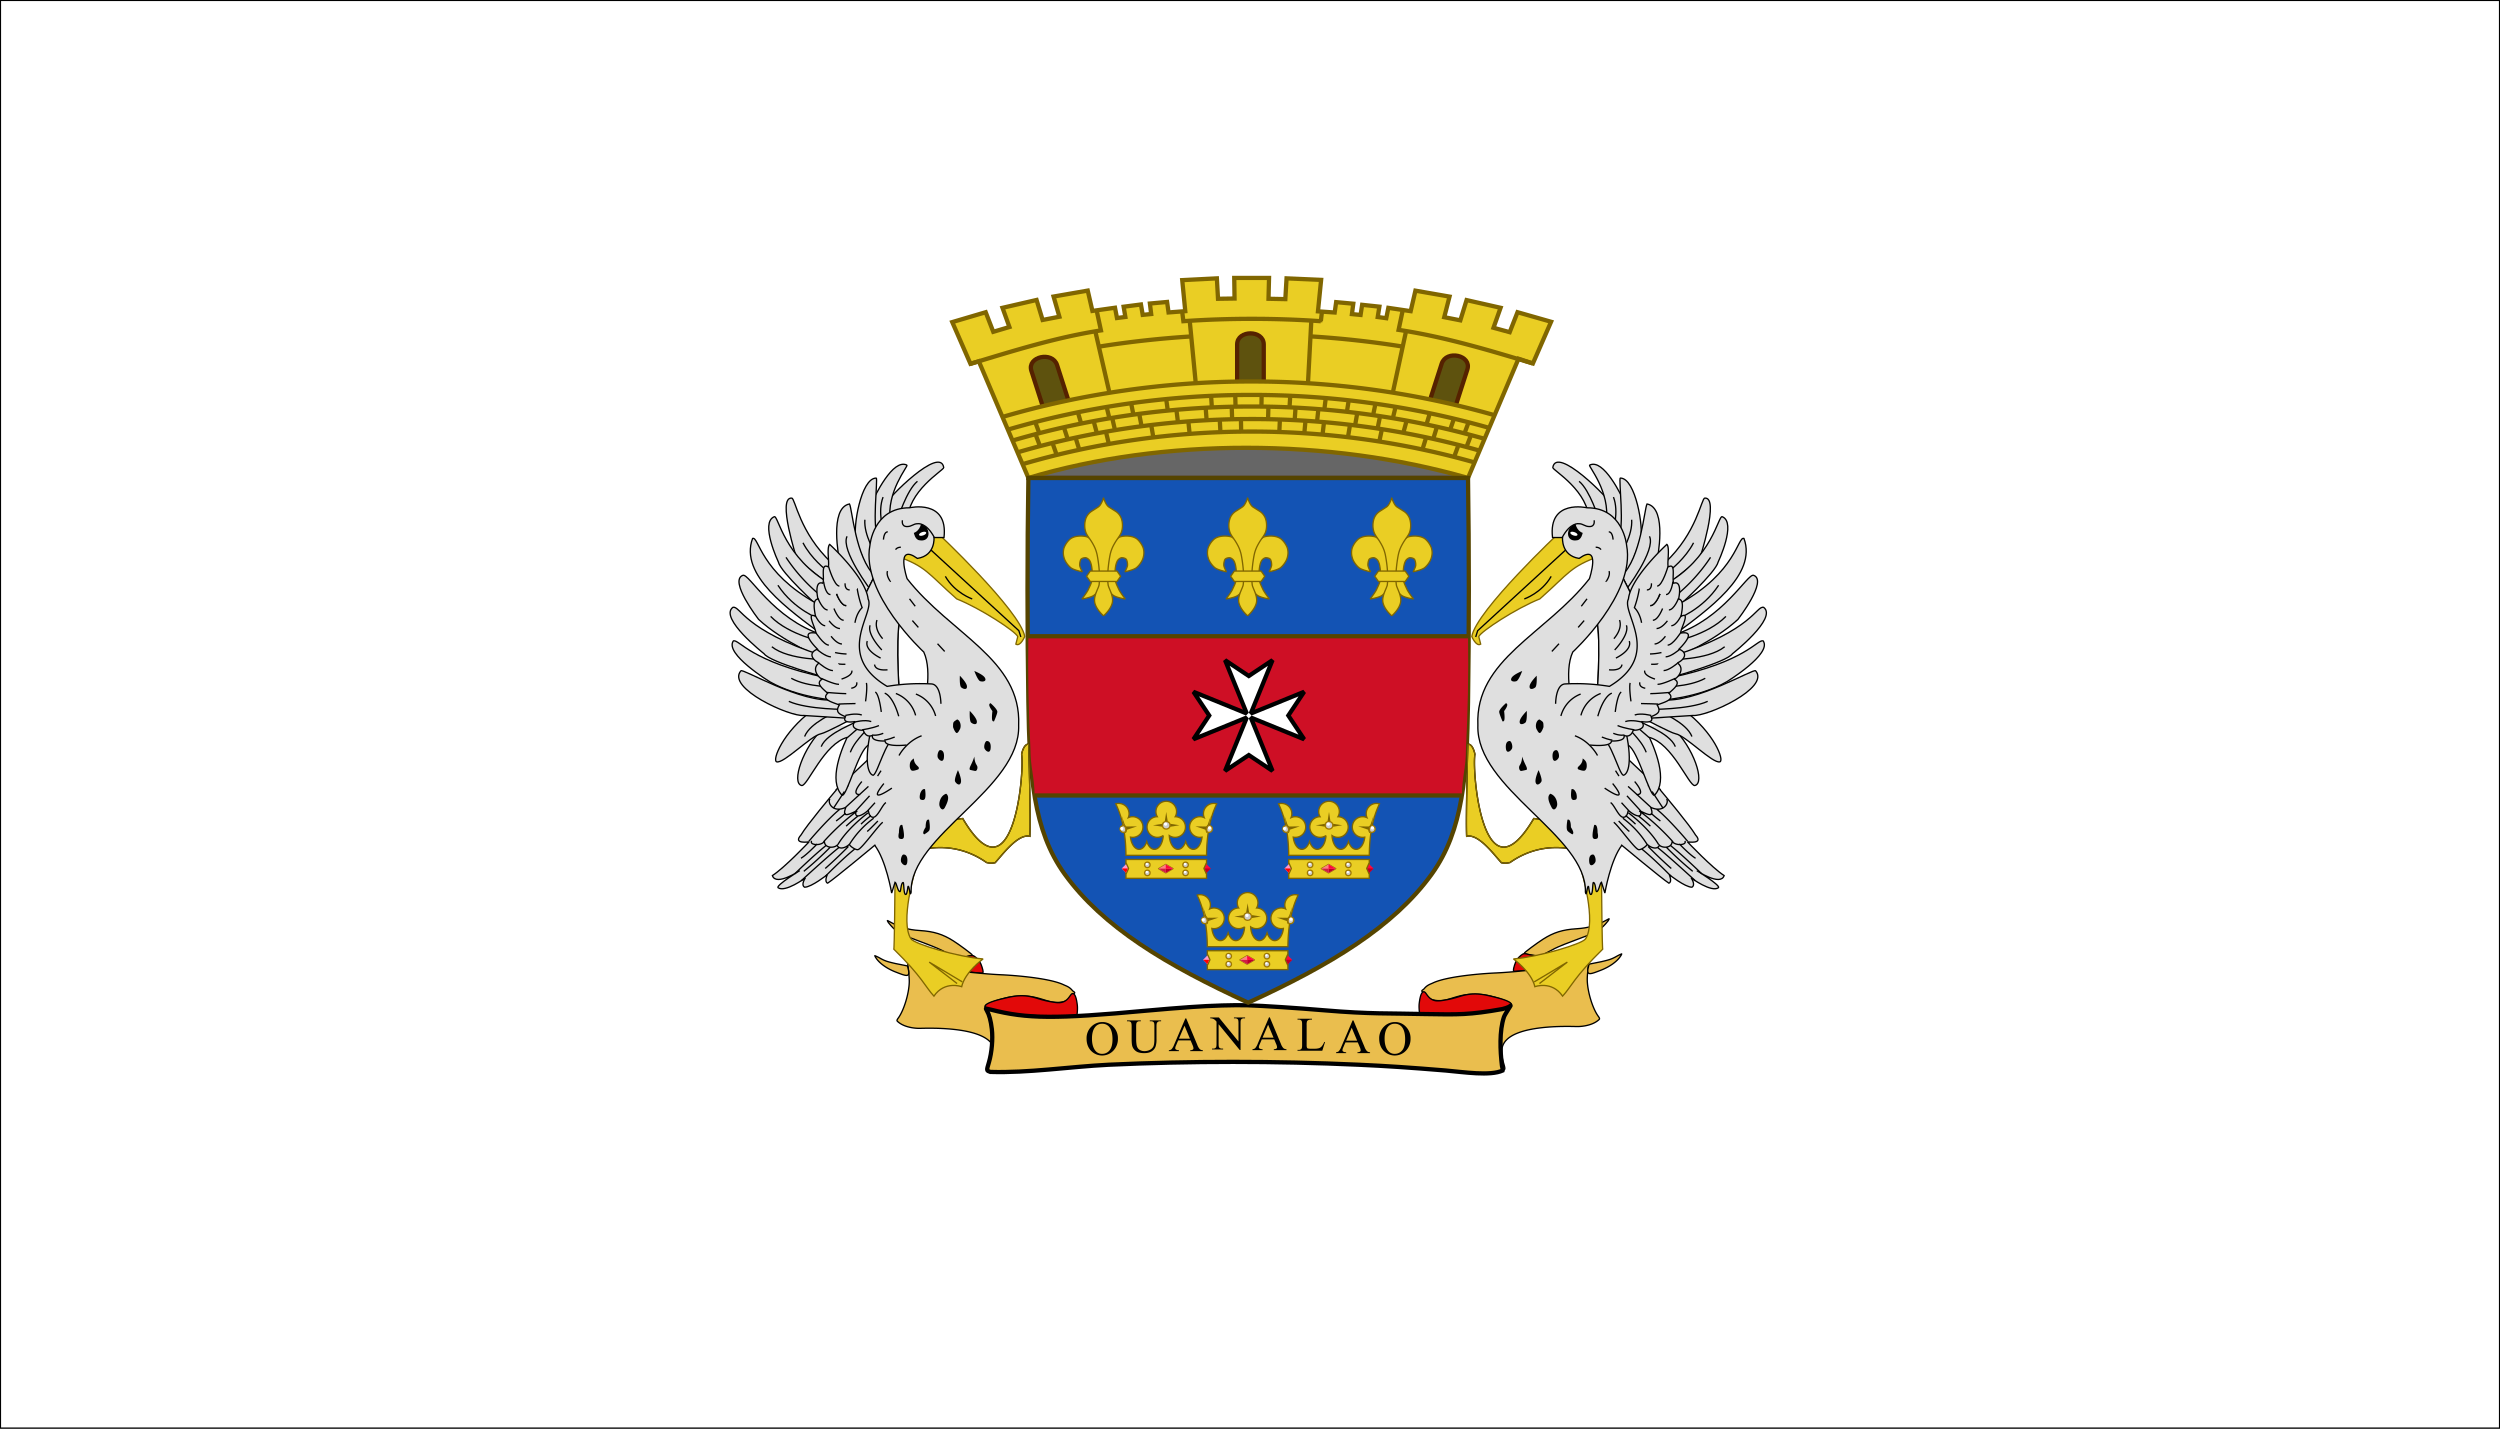 <?xml version="1.0" encoding="UTF-8" standalone="no"?>
<svg
   xmlns:dc="http://purl.org/dc/elements/1.1/"
   xmlns:cc="http://creativecommons.org/ns#"
   xmlns:rdf="http://www.w3.org/1999/02/22-rdf-syntax-ns#"
   xmlns:svg="http://www.w3.org/2000/svg"
   xmlns="http://www.w3.org/2000/svg"
   xmlns:xlink="http://www.w3.org/1999/xlink"
   xmlns:sodipodi="http://sodipodi.sourceforge.net/DTD/sodipodi-0.dtd"
   xmlns:inkscape="http://www.inkscape.org/namespaces/inkscape"
   version="1.1"
   viewBox="0 0 875 500"
   id="svg292"
   sodipodi:docname="Flag_of_Saint_Barthélemy_(Local).svg"
   width="875"
   height="500"
   inkscape:version="1.0.2 (e86c8708, 2021-01-15)">
  <rect x="0" y="0" width="875" height="500" fill="#333333" stroke="none"/>
  <sodipodi:namedview
     pagecolor="#ffffff"
     bordercolor="#666666"
     borderopacity="1"
     objecttolerance="10"
     gridtolerance="10"
     guidetolerance="10"
     inkscape:pageopacity="0"
     inkscape:pageshadow="2"
     inkscape:window-width="1344"
     inkscape:window-height="812"
     id="namedview294"
     showgrid="false"
     fit-margin-top="0"
     fit-margin-left="0"
     fit-margin-right="0"
     fit-margin-bottom="0"
     inkscape:zoom="0.66223718"
     inkscape:cx="558.30822"
     inkscape:cy="313.20089"
     inkscape:window-x="0"
     inkscape:window-y="0"
     inkscape:window-maximized="1"
     inkscape:current-layer="svg292" />
  <defs
     id="defs12">
    <style
       id="style10">.cls-1,.cls-12{fill:#fff;}.cls-2,.cls-29,.cls-30{fill:#eabe4e;}.cls-12,.cls-14,.cls-15,.cls-16,.cls-2,.cls-3,.cls-30{stroke:#000;}.cls-11,.cls-12,.cls-14,.cls-15,.cls-16,.cls-17,.cls-2,.cls-20,.cls-27,.cls-28,.cls-3,.cls-5,.cls-6,.cls-7,.cls-8,.cls-9{stroke-width:1.5px;}.cls-3{fill:#e20909;}.cls-4{fill:#666;}.cls-11,.cls-15,.cls-20,.cls-27,.cls-5,.cls-8{fill:none;}.cls-5,.cls-7{stroke:#520;}.cls-11,.cls-12,.cls-14,.cls-15,.cls-16,.cls-27,.cls-28,.cls-5,.cls-6,.cls-7,.cls-8,.cls-9{stroke-miterlimit:1.92;}.cls-13,.cls-14,.cls-17,.cls-6{fill:#eace24;}.cls-17,.cls-6,.cls-8{stroke:#806600;}.cls-7{fill:#5e520e;}.cls-9{fill:#1353b4;}.cls-11,.cls-9{stroke:#540;}.cls-10{fill:#ce0f25;}.cls-16{fill:#dfdfdf;}.cls-17{stroke-miterlimit:4.8;}.cls-18{fill:#806600;}.cls-19{fill:#ff8080;}.cls-20,.cls-27,.cls-28{stroke:#9e7800;}.cls-20{stroke-linejoin:round;}.cls-21{fill:#ba0028;}.cls-22{fill:#cf1e45;}.cls-23{fill:#ff083c;}.cls-24{fill:#f9c;}.cls-25{fill:red;}.cls-26,.cls-28{fill:#ccc;}.cls-30{stroke-miterlimit:10;}</style>
  </defs>
  <path
     class="cls-1"
     stroke="#000000"
     d="M 0.189,0.189 H 874.811 V 499.811 H 0.189 Z"
     id="path14"
     style="stroke-width:0.377"
     sodipodi:nodetypes="ccccc" />
  <g
     inkscape:groupmode="layer"
     id="layer2"
     inkscape:label="Amblem"
     style="display:inline"
     transform="translate(0.5,0.156)">
    <g
       id="g875"
       transform="translate(61.971,-62.911)">
      <g
         id="elm1"
         transform="matrix(0.312,0,0,0.312,-0.344,-0.344)">
        <path
           class="cls-2"
           d="m 796.241,1235.332 c -0.069,0.298 1.794,2.71 4.14,5.358 6.383,7.208 11.996,10.272 31.928,17.43 9.289,3.336 20.505,7.87 24.926,10.076 8.79,4.386 13.764,8.266 19.627,8.155 4.168,-0.079 14.65,-1.659 14.87,-2.61 0.178,-0.775 -14.622,-11.703 -21.346,-15.982 -11.731,-7.465 -21.886,-10.636 -37.224,-11.623 -14.317,-0.921 -23.034,-3.596 -36.568,-11.221 -0.125,-0.07 -0.284,0.117 -0.352,0.416 z"
           id="path17" />
        <path
           class="cls-3"
           d="m 885.794,1275.132 c -8.251,2.241 -14.228,1.71 -30.032,-2.669 -26.5,-7.343 -38.534,-8.865 -40.098,-5.071 -0.898,2.179 0.773,6.186 3.273,7.844 8.175,5.422 30.916,12.319 49.26,14.941 10.4,1.486 31.418,3.767 33.883,3.677 2.061,-0.075 2.133,-1.222 0.429,-6.777 -1.541,-5.024 -3.502,-8.05 -7.129,-11.002 -2.945,-2.396 -3.891,-2.489 -9.586,-0.942 z"
           id="path19" />
        <path
           class="cls-2"
           d="m 926.628,1295.852 c -3.57,-0.17 -16.031,-0.576 -40.779,-3.235 -24.524,-2.635 -47.351,-7.854 -60.953,-13.935 -6.261,-2.8 -8.663,-6.495 -7.423,-3.757 1.201,2.651 3.595,21.812 3.415,29.069 -0.323,12.952 -6.04,31.663 -12.283,40.196 -1.629,2.227 -1.823,2.976 -0.975,3.772 8.897,8.35 24.829,7.867 24.829,7.867 13.426,-0.346 68.985,-1.78 81.62,18.253 7.904,12.531 -3.703,28.729 0.054,30.277 4.102,1.69 20.317,-15.986 18.61,-33.404 -0.704,-7.185 -3.917,-8.797 -3.878,-17.921 0.041,-9.712 3.705,-13.702 0.788,-19.482 a 12.094,12.094 0 0 0 -1.185,-1.825 c -0.496,-0.644 -2.147,-2.788 -3.842,-3.362 -2.406,-0.815 -4.059,1.816 -7.916,3.277 -4.765,1.805 -10.421,0.887 -10.702,-0.363 -0.425,-1.896 11.053,-6.565 20.836,-8.991 a 76.768,76.768 0 0 1 28.397,-2.344 c 15.588,1.804 23.006,8.037 34.965,6.609 7.25,-0.866 11.799,-3.571 12.157,-5.101 0.232,-0.992 2.453,-3.731 3.513,-4.633 1.756,-1.495 -0.828,-1.98 -2.114,-3.555 -3.333,-4.081 -6.708,-4.907 -9.782,-6.364 -18.39,-8.714 -67.351,-11.047 -67.351,-11.047 z"
           id="path21" />
        <path
           class="cls-3"
           d="m 1004.544,1316.835 c -2.764,-0.415 -3.771,5.882 -9.868,8.881 -3.688,1.814 -7.324,1.48 -11.861,0.791 -14.756,-2.239 -18.738,-5.138 -27.575,-6.564 -11.042,-1.782 -19.877,0.283 -28.397,2.344 -5.185,1.255 -20.974,4.856 -20.836,8.991 0.158,4.751 21.255,8.282 34.172,9.303 9.748,0.771 11.927,-0.118 19.681,0.585 a 90.93,90.93 0 0 1 34.41,10.488 l 10.506,2.018 1.961,-4.353 c 1.901,-2.835 3.383,-13.823 2.643,-19.6 -0.29,-2.262 -1.406,-12.37 -4.837,-12.884 z"
           id="path23" />
        <path
           class="cls-2"
           d="m 783.641,1277.016 c 3.93,5.931 12.07,11.744 21.787,15.558 12.147,4.768 15.859,6.028 14.706,-1.397 l -1.266,-5.36 -13.494,-2.69 c -9.412,-2.167 -11.655,-2.932 -16.776,-5.72 a 45.742,45.742 0 0 0 -6.287,-3.093 c -0.206,0.069 0.393,1.285 1.331,2.701 z"
           id="path25" />
      </g>
      <use
         xlink:href="#elm1"
         transform="matrix(-1,0,0,1,748.844,-0.625)"
         id="use28"
         x="0"
         y="0"
         width="100%"
         height="100%" />
      <path
         class="cls-2"
         d="m 354.255,415.223 c -4.05,0.283 -10.88,0.84 -15.178,1.238 -32.46,3.008 -42.041,2.894 -54.717,-0.321 -0.874,-0.222 -1.654,-0.403 -1.732,-0.403 -0.079,0 0.064,0.346 0.316,0.769 0.808,1.353 1.375,3.465 1.729,6.434 0.407,3.414 -0.015,8.24 -1.015,11.623 -0.882,2.98 -0.896,2.881 0.488,3.366 13.292,0.415 27.603,-1.817 41.407,-2.514 28.829,-1.336 58.094,-1.336 87.609,0.002 9.644,0.437 17.794,0.979 30.376,2.021 6.362,0.559 15.569,2.002 19.968,-0.011 0.097,-0.213 -0.209,-0.923 -0.293,-1.626 -0.637,-5.289 -0.94,-12.185 0.702,-17.09 0.342,-1.02 2.625,-4.278 2.289,-3.958 -0.745,0.709 -2.487,1.045 -2.821,1.17 -11.688,2.065 -15.248,1.961 -27.215,1.748 -12.318,-0.316 -18.792,0.073 -35.028,-1.301 -9.307,-0.788 -21.722,-1.601 -26.899,-1.761 -4.624,-0.144 -12.683,0.104 -19.987,0.613 z"
         id="path30" />
      <path
         class="cls-4"
         d="M 450.801,219.186 H 297.466 v 10.857 h 153.335 z"
         id="path32"
         style="stroke-width:0.312" />
      <path
         class="cls-5"
         d="M 450.801,219.186 H 297.466 v 10.857 h 153.335 z"
         id="path34" />
      <path
         class="cls-6"
         d="m 297.465,230.042 -17.356,-40.841 -2.917,0.886 -6.371,-14.596 11.704,-3.458 2.65,6.852 5.65,-1.675 -2.418,-6.717 11.92,-2.749 2.119,6.998 5.868,-1.13 -2.031,-7.066 11.955,-2.084 1.637,7.119 7.909,-1.12 0.687,3.598 2.935,-0.372 -0.603,-3.58 6.059,-0.788 0.618,3.641 2.963,-0.299 -0.446,-3.671 6.019,-0.55 0.506,3.668 5.855,-0.449 -1.067,-10.86 12.129,-0.62 0.397,7.145 5.784,-0.088 -0.104,-7.213 12.179,5.9e-4 -0.187,7.3 5.888,0.121 0.428,-7.266 12.1,0.532 -1.105,11.014 5.853,0.405 0.508,-3.63 6.001,0.551 -0.476,3.636 3.026,0.296 0.547,-3.546 6.038,0.646 -0.58,3.624 2.99,0.415 0.723,-3.621 7.819,1.157 1.658,-7.177 11.939,2.084 -1.852,7.198 5.635,1.106 2.183,-7.085 11.899,2.695 -2.476,6.991 5.67,1.549 2.739,-6.996 11.748,3.35 -6.371,14.596 -5.029,-1.656 -17.673,41.728 c -48.81,-14.043 -106.738,-14.102 -153.871,-5.9e-4"
         id="path36" />
      <path
         class="cls-7"
         d="m 370.529,196.258 v -12.944 c 0,-5.177 9.315,-5.177 9.315,0 v 12.944"
         id="path38" />
      <path
         class="cls-7"
         d="m 302.53,205.053 -4.018,-12.503 c -1.607,-5.001 7.39,-7.011 8.998,-2.01 l 4.017,12.503"
         id="path40" />
      <path
         class="cls-7"
         d="m 438.089,202.567 4.017,-12.502 c 1.609,-5.001 10.604,-2.992 8.998,2.009 l -4.018,12.503"
         id="path42" />
      <path
         class="cls-8"
         d="m 400.931,210.51 -0.53,4.498 m -104.934,10.195 c 51.098,-14.979 106.753,-15.202 158.022,-0.632 m -159.875,-3.471 c 52.244,-15.338 109.157,-15.576 161.584,-0.675 m -163.236,-3.487 c 53.392,-15.656 111.549,-15.871 165.105,-0.612 M 290.274,213.129 C 344.647,197.171 403.874,196.924 458.437,212.426 m -37.224,0.468 -0.933,4.391 m 27.689,1.318 -1.51,4.103 m -9.782,-6.851 -1.278,4.168 m -14.843,-11.62 -0.885,4.329 m 10.188,-2.763 -1.143,4.155 m 11.75,-2.003 -1.274,4.148 m 13.185,-1.195 -1.577,4.11 m -12.837,-11.779 -1.136,3.789 m 14.731,-0.707 -1.47,3.966 m -3.677,-5.176 -1.314,3.824 m -19.144,-7.85 -0.943,3.937 m -6.052,-5.257 -0.849,4.137 m -23.675,2.043 -0.399,4.351 m 15.995,-2.978 -0.717,4.247 m -18.348,-10.301 -0.305,4.396 m 8.307,-3.951 -0.466,4.338 m 14.051,-2.786 -0.744,4.191 m -2.221,-8.789 -0.633,3.957 m -7.418,-4.682 -0.495,4.066 m -11.912,-5.101 -0.256,4.058 m -74.875,10.887 1.245,4.029 m 70.249,-10.464 -0.206,4.488 m -79.361,3.824 1.452,4.114 m 46.07,-11.757 0.458,4.4 m 10.544,-4.885 0.23,4.264 m -24.239,-2.583 0.751,4.358 m 30.667,-6.223 0.078,4.331 m -47.341,-0.053 1.044,4.297 m -15.754,-5.854 1.363,4.212 m 9.054,-6.36 1.124,4.168 m 5.37,-5.31 0.985,4.306 m 8.472,-5.734 0.804,4.25 m 12.224,-5.536 0.547,4.359 m 9.688,-5.134 0.341,4.464 m 8.778,-4.774 0.143,4.333 m 12.698,-4.599 -0.122,4.331 m -81.389,5.489 1.585,4.2 m 77.549,-18.071 -0.068,4.166 m -9.171,-4.055 0.107,4 m -8.553,-3.671 0.265,4.005 m -15.971,-2.795 0.569,4.058 m -12.843,-2.674 0.778,3.908 m -9.357,-2.645 0.96,3.98 m -11.033,-2.121 1.117,3.824 m -16.121,-0.608 1.507,4.073 m 123.727,-14.157 4.659,-21.629 M 288.51,208.656 c 55.614,-16.3 116.188,-16.518 171.969,-0.623 M 396.196,180.487 c 10.809,0.675 21.645,1.868 32.289,3.573 m -28.266,-12.237 -0.4,3.359 v 0 a 349.113,349.113 0 0 0 -48.108,-0.008 v 0 l -0.427,-3.43 m -29.044,12.325 c 10.54,-1.691 21.509,-2.879 32.21,-3.559 m -33.576,-1.859 4.967,21.581 m 30.199,-3.357 -2.109,-21.848 m 42.559,-0.044 -1.17,21.906 m -73.976,-25.516 1.513,7.024 v 0 c -15.639,2.412 -30.714,7.168 -45.665,11.69 m 151.314,-18.837 -1.465,6.955 c 16.036,2.421 31.679,7.128 46.997,11.765"
         id="path44" />
      <path
         class="cls-9"
         d="m 297.465,230.041 q -0.612,39.215 0,78.434 c 0.369,25.188 1.604,44.843 12.694,60.213 13.359,18.513 35.614,31.873 64.242,44.999 28.627,-13.127 50.883,-26.487 64.242,-44.999 11.089,-15.37 12.325,-35.026 12.694,-60.213 q 0.577,-39.215 0,-78.434 z"
         id="path46" />
      <path
         class="cls-10"
         d="m 449.193,341.173 c 0.051,-6.536 1.411,-9.641 1.411,-16.176 0.678,-13.118 0.938,-26.145 0.733,-39.218 H 297.465 c -0.205,13.073 0.054,25.984 0.732,39.218 0.002,6.535 1.401,9.64 1.45,16.176 z"
         id="path48"
         style="stroke-width:0.312" />
      <path
         class="cls-11"
         d="M 297.246,285.436 H 451.557 m -152.009,55.737 h 149.645"
         id="path50" />
      <path
         class="cls-12"
         d="m 355.226,321.494 18.685,-7.612 -7.612,18.685 8.305,-5.536 8.305,5.536 -7.613,-18.685 18.685,7.612 -5.537,-8.304 5.537,-8.305 -18.685,7.612 7.613,-18.685 -8.305,5.536 -8.305,-5.536 7.612,18.685 -18.685,-7.612 5.536,8.305 z"
         id="path52" />
      <g
         id="bird"
         transform="matrix(0.312,0,0,0.312,-0.344,-0.344)">
        <path
           class="cls-13"
           d="m 804.897,1191.985 c -0.64,72.514 -1.281,75.079 -1.281,75.079 31.762,31.123 35.53,42.523 44.916,52.622 12.191,-17.649 31.121,-10.591 31.121,-10.591 3.852,-16.682 24.067,-31.121 24.067,-31.121 -28.234,-2.244 -77.005,-16.687 -80.855,-22.461 -12.787,-19.181 4.812,-77.322 4.812,-77.322 z"
           id="path54" />
        <path
           class="cls-8"
           d="m 804.897,1191.985 c -0.64,72.514 -1.281,75.079 -1.281,75.079 31.762,31.123 35.53,42.523 44.916,52.622 12.191,-17.649 31.121,-10.591 31.121,-10.591 3.852,-16.682 24.067,-31.121 24.067,-31.121 -28.234,-2.244 -77.005,-16.687 -80.855,-22.461 -12.787,-19.181 4.812,-77.322 4.812,-77.322 z"
           id="path56" />
        <path
           class="cls-13"
           d="m 874.542,1305.563 -31.309,-24.046 37.206,22.231"
           id="path58" />
        <path
           class="cls-8"
           d="m 874.542,1305.563 -31.309,-24.046 37.206,22.231"
           id="path60" />
        <path
           class="cls-14"
           d="m 828.072,1157.595 c 0,0 39.228,-16.014 79.433,12.197 a 19.495,19.495 0 0 0 9.704,0.262 c 7.771,-8.334 25.398,-32.831 39.011,-29.655 1.002,-20.699 -1.363,-103.455 -1.363,-103.455 -5.896,-0.23 -7.94,11.343 -7.94,11.343 3.405,23.593 -10.21,166.982 -66.02,72.144 l -39.477,4.084 z"
           id="path62" />
        <path
           class="cls-8"
           d="m 828.072,1157.595 c 0,0 39.228,-16.014 79.433,12.197 a 19.495,19.495 0 0 0 9.704,0.262 c 7.771,-8.334 25.398,-32.831 39.011,-29.655 1.002,-20.699 -1.363,-103.455 -1.363,-103.455 -5.896,-0.23 -7.94,11.343 -7.94,11.343 3.405,23.593 -10.21,166.982 -66.02,72.144 l -39.477,4.084 z"
           id="path64" />
        <path
           class="cls-13"
           d="m 806.592,825.92 c 33.69,12.191 34.112,18.633 67.475,48.15 26.63,10.591 66.293,36.557 68.539,42.334 l -2.161,8.434 c 5.135,3.206 9.984,-8.621 9.984,-8.621 -5.133,-29.2 -98.903,-117.146 -98.903,-117.146 l -41.304,8.697 z"
           id="path66" />
        <path
           class="cls-8"
           d="m 806.592,825.92 c 33.69,12.191 34.112,18.633 67.475,48.15 26.63,10.591 66.293,36.557 68.539,42.334 l -2.161,8.434 c 5.135,3.206 9.984,-8.621 9.984,-8.621 -5.133,-29.2 -98.903,-117.146 -98.903,-117.146 l -41.304,8.697 z"
           id="path68" />
        <path
           class="cls-15"
           d="m 838.266,812.854 105.558,96.896 2.248,7.058"
           id="path70" />
        <path
           class="cls-15"
           d="m 861.365,848.789 c 10.589,18.611 30.163,25.348 30.163,25.348"
           id="path72" />
        <path
           class="cls-16"
           d="m 818.727,787.993 c -0.453,-34.938 40.84,-58.078 40.84,-61.255 -4.086,-24.904 -63.074,34.483 -66.252,42.199 -3.646,11.257 4.539,24.956 4.539,24.956"
           id="path74" />
        <path
           class="cls-15"
           d="m 830.072,742.164 c -12.252,9.982 -22.233,42.653 -22.233,42.653"
           id="path76" />
        <path
           class="cls-16"
           d="m 799.669,787.54 c -4.99,-33.579 20.421,-62.617 18.605,-63.525 -15.614,-7.806 -35.849,33.575 -41.745,47.19 l 7.713,46.281"
           id="path78" />
        <path
           class="cls-15"
           d="m 791.503,759.861 c -6.354,16.335 0.453,38.567 0.453,38.567"
           id="path80" />
        <path
           class="cls-16"
           d="m 786.511,805.236 c -8.168,-8.166 -0.455,-66.7 -2.723,-66.7 -17.242,0 -26.315,56.263 -22.686,68.062 11.773,38.268 21.325,44.92 21.325,44.92"
           id="path82" />
        <path
           class="cls-15"
           d="m 771.084,785.272 c -1.363,17.244 12.25,38.569 12.25,38.569"
           id="path84" />
        <path
           class="cls-16"
           d="m 782.426,848.342 c -21.778,-20.419 -25.556,-75.206 -28.583,-80.766 -23.304,4.539 -11.343,62.617 -11.343,62.617 0.453,4.537 30.854,40.838 30.854,40.838"
           id="path86" />
        <path
           class="cls-15"
           d="m 751.118,803.875 c -7.713,15.427 27.224,61.258 27.224,61.258"
           id="path88" />
        <path
           class="cls-12"
           d="m 809.653,978.112 c 0,0 -5.9,-78.95 4.082,-90.746 l -29.491,-43.561 -38.114,75.774 34.483,63.072 z"
           id="path90" />
        <path
           class="cls-16"
           d="m 809.653,978.112 c 0,0 -5.9,-78.95 4.082,-90.746 l -29.491,-43.561 -38.114,75.774 34.483,63.072 z"
           id="path92" />
        <path
           class="cls-16"
           d="m 781.888,1150.165 c 12.932,16.559 19.251,53.903 19.251,53.903 l 3.85,-12.195 c 1.815,1.134 2.916,10.591 5.454,10.591 1.134,0 0.936,-9.748 3.529,-10.272 1.134,-0.223 0.382,13.478 2.889,13.478 2.042,0 2.205,-9.757 2.887,-9.306 1.604,1.067 1.921,12.954 3.21,6.739 -1.814,-63.752 123.155,-115.921 120.64,-187.38 3.176,-73.958 -76.364,-102.027 -125.132,-164.272 0,0 -13.702,-40.817 11.549,-22.78 20.421,-3.176 18.611,-23.421 18.611,-23.421 h 11.23 c 4.994,-43.559 -38.822,-33.367 -38.822,-33.367 -40.609,0 -44.276,42.029 -44.276,42.029 -10.437,54.679 60.412,119.795 60.412,119.795 10.435,22.687 -0.093,61.81 -0.093,61.81 l -98.602,92.896"
           id="path94" />
        <path
           class="cls-16"
           d="m 739.612,1087.678 c -5.447,6.581 -33.421,39.733 -40.227,51.302 -9.637,10.624 9.097,7.636 9.097,7.636 0,0 -27.702,29.285 -41.157,37.851 4.131,12.392 30.698,-5.558 30.698,-5.558 0,0 -25.866,15.882 -24.501,19.058 7.892,6.022 30.852,-10.888 30.852,-10.888 0,0 -5.484,7.712 -0.908,10.435 7.715,0 25.409,-14.064 25.409,-14.064 0,0 -3.629,8.166 0.455,9.525 7.377,-4.65 53.545,-43.108 53.545,-43.108"
           id="path96" />
        <path
           class="cls-15"
           d="m 757.437,1068.046 c 0,0 -13.797,18.288 -4.493,15.401"
           id="path98" />
        <path
           class="cls-16"
           d="m 755.495,1020.577 c -11.23,21.819 -25.563,57.792 -9.949,73.793 5.135,1.606 18.833,-51.252 29.519,-56.148 1.604,-5.45 8.662,-29.515 8.662,-29.515"
           id="path100" />
        <path
           class="cls-12"
           d="m 772.899,1018.042 c 5.89,0 -11.783,11.799 -18.152,28.132"
           id="path102" />
        <path
           class="cls-16"
           d="m 777.633,1022.185 c -8.662,40.747 -0.64,49.409 2.889,49.732 5.133,-2.571 14.118,-39.791 24.384,-42.035"
           id="path104" />
        <path
           class="cls-16"
           d="m 733.677,833.524 c -35.933,-33.69 -40.749,-72.189 -44.599,-72.514 -16.959,-1.411 5.775,68.344 5.775,68.344 l 42.993,34.329"
           id="path106" />
        <path
           class="cls-15"
           d="m 727.977,841.991 c 0,0 -17.239,-13.16 -26.317,-30.856"
           id="path108" />
        <path
           class="cls-16"
           d="m 733.677,857.91 c -53.261,-29.519 -59.679,-77.645 -64.169,-76.043 -16.4,6.477 4.491,50.697 4.491,50.697 2.889,12.191 45.241,50.372 45.241,50.372"
           id="path110" />
        <path
           class="cls-15"
           d="M 723.44,871.937 A 191.003,191.003 0 0 1 682.604,827.468"
           id="path112" />
        <path
           class="cls-16"
           d="m 717.314,879.405 c -63.848,-35.291 -65.133,-75.722 -72.191,-73.153 -15.163,41.099 40.425,79.89 79.57,109.087"
           id="path114" />
        <path
           class="cls-15"
           d="m 720.719,896.893 c 0,0 -29.042,-10.435 -47.192,-38.114"
           id="path116" />
        <path
           class="cls-16"
           d="M 723.411,914.377 C 667.904,896.731 641.104,845 634.213,847.64 c -16.041,6.096 17.647,49.411 17.647,49.411 27.271,25.348 72.191,43.956 72.191,43.956"
           id="path118" />
        <path
           class="cls-15"
           d="m 724.803,922.304 c 0,0 -38.569,-7.26 -59.443,-28.589"
           id="path120" />
        <path
           class="cls-16"
           d="M 723.732,937.799 C 634.857,909.242 631.328,881.331 622.985,883.575 c -15.826,12.035 34.973,51.978 34.973,51.978 6.414,9.624 71.229,27.273 71.229,27.273"
           id="path122" />
        <path
           class="cls-15"
           d="m 730.701,942.27 c 0,0 -44.922,0.908 -63.978,-14.521"
           id="path124" />
        <path
           class="cls-16"
           d="m 727.901,962.507 c -85.024,-17.97 -97.537,-42.995 -104.277,-41.389 -10.626,14.445 40.75,45.878 40.75,45.878 31.764,18.29 74.757,20.855 74.757,20.855"
           id="path126" />
        <path
           class="cls-15"
           d="m 737.506,972.667 c 0,0 -29.946,0.908 -49.006,-9.527"
           id="path128" />
        <path
           class="cls-16"
           d="m 725.334,1018.329 c -23.74,21.819 -37.216,62.552 -25.025,65.135 6.737,0.317 25.025,-47.489 51.657,-54.223 l 17.003,-14.762"
           id="path130" />
        <path
           class="cls-15"
           d="m 759.286,1012.144 c 5.887,0 -30.843,11.347 -37.208,27.681"
           id="path132" />
        <path
           class="cls-16"
           d="m 712.822,998.44 c -34.65,25.988 -45.737,56.727 -40.745,58.394 7.699,2.567 38.512,-29.463 49.732,-31.446 5.454,-0.962 37.86,-18.286 37.86,-18.286"
           id="path134" />
        <path
           class="cls-15"
           d="m 733.877,1001.707 c 5.887,0 -24.037,10.435 -30.401,26.775"
           id="path136" />
        <path
           class="cls-16"
           d="m 737.529,987.21 c -37.86,4.491 -104.275,-35.935 -105.558,-32.406 -16.483,19.309 54.865,51.657 70.585,50.051 l 55.827,3.529"
           id="path138" />
        <path
           class="cls-15"
           d="m 752.479,998.076 c 0,0 -45.828,0.457 -66.701,-9.07"
           id="path140" />
        <path
           class="cls-16"
           d="m 856.386,991.727 c 0,0 0,-21.327 -10.435,-22.234 a 227.296,227.296 0 0 0 -49.912,2.723 c -60.193,-35.935 -13.04,-82.093 -21.328,-98.01 -2.721,-24.501 -43.104,-61.257 -43.104,-61.257 -4.084,3.633 0.822,26.504 -2.27,24.958 -8.166,-4.082 -3.13,13.895 -5.445,18.603 -7.713,-2.722 -7.318,8.954 -5.445,17.695 -6.353,0.91 -4.086,11.798 -2.723,19.513 -12.457,-6.852 3.77,19.426 -0.455,18.601 -19.056,-2.723 2.723,18.152 2.723,18.152 -10.89,4.084 -5.803,12.184 1.817,15.427 -9.531,6.806 0.225,17.671 3.627,18.152 -8.621,4.535 0.973,11.094 5.898,15.88 -7.713,7.26 6.353,10.361 13.162,13.156 -5.447,8.621 0.956,10.485 6.804,13.158 -3.629,6.806 5.302,6.301 10.888,5.449 -6.804,7.259 4.539,10.435 9.076,9.524 0,0 2.421,9.42 10.439,5.902 -2.267,7.264 14.068,6.354 14.068,6.354 0,7.266 24.048,4.539 24.048,4.539"
           id="path142" />
        <path
           class="cls-15"
           d="m 739.303,868.484 c 0,0 4.992,13.158 10.89,13.158"
           id="path144" />
        <path
           class="cls-15"
           d="m 730.248,837.452 c 0,0 6.351,22.236 12.251,22.236"
           id="path146" />
        <path
           class="cls-15"
           d="m 724.803,854.695 c 0,0 1.816,14.519 7.712,14.519"
           id="path148" />
        <path
           class="cls-15"
           d="m 718.45,873.298 c 0,0 4.992,13.158 10.888,13.158"
           id="path150" />
        <path
           class="cls-15"
           d="m 715.272,892.354 c 0,0 5.447,11.798 11.345,11.798"
           id="path152" />
        <path
           class="cls-15"
           d="m 715.727,911.412 c 0,0 9.076,14.519 14.972,14.519"
           id="path154" />
        <path
           class="cls-15"
           d="m 717.543,930.925 c 0,0 9.527,8.168 15.427,8.168"
           id="path156" />
        <path
           class="cls-15"
           d="m 719.809,946.35 c 0,0 9.527,8.168 15.427,8.168"
           id="path158" />
        <path
           class="cls-15"
           d="m 722.08,963.14 c 0,0 14.064,6.806 19.964,6.806"
           id="path160" />
        <path
           class="cls-15"
           d="m 728.43,979.021 c 0,0 15.882,1.363 21.78,1.363"
           id="path162" />
        <path
           class="cls-15"
           d="m 741.379,992.048 c 0,0 13.316,-0.564 19.212,-0.564"
           id="path164" />
        <path
           class="cls-15"
           d="m 749.081,1004.883 c 0,0 11.391,-3.134 18.572,-0.564"
           id="path166" />
        <path
           class="cls-15"
           d="m 759.668,1012.261 c 0,0 11.387,-3.135 18.572,-0.564"
           id="path168" />
        <path
           class="cls-15"
           d="m 768.009,1020.923 c 0,0 11.07,-1.522 18.891,-4.736"
           id="path170" />
        <path
           class="cls-15"
           d="m 779.241,1026.7 c 0,0 4.649,1.359 12.473,-1.845"
           id="path172" />
        <path
           class="cls-15"
           d="m 792.717,1032.472 c 0,0 4.01,-0.241 11.835,-3.446"
           id="path174" />
        <path
           class="cls-15"
           d="m 849.154,805.451 c -9.303,-17.645 -18.932,-15.72 -18.932,-15.72 -4.81,0 -6.416,3.208 -11.87,3.208 -6.739,0 -5.133,-7.06 -5.133,-7.06"
           id="path176" />
        <path
           d="m 834.074,790.052 c -1.925,8.343 -8.053,9.962 -8.053,9.962 0,0 1.329,7.962 6.449,8.326 9.403,1.684 12.473,-6.774 8.02,-14.118 -1.6,-1.925 -6.416,-4.17 -6.416,-4.17"
           id="path178" />
        <path
           class="cls-1"
           d="m 839.907,799.681 c 0.304,1.028 -1.253,2.469 -3.481,3.213 -2.228,0.75 -4.281,0.518 -4.585,-0.512 l -0.002,-0.006 c -0.304,-1.03 1.255,-2.469 3.481,-3.215 2.23,-0.744 4.281,-0.514 4.587,0.514 v 0.006"
           id="path180" />
        <path
           class="cls-16"
           d="m 711.409,1145.56 c -2.95,4.764 10.665,6.03 14.294,0.453 0,7.715 10.517,8.009 14.293,4.311 1.587,4.992 8.935,3.719 13.613,-0.908 0.795,2.154 7.452,6.77 9.912,5.885 4.808,-1.734 23.595,-28.318 27.677,-30.585 m -98.894,57.874 c 0,0 21.577,-21.013 35.692,-32.241 m -28.312,39.941 c 0,0 28.383,-26.231 42.501,-37.461 m -15.228,32.328 c 0,0 18.854,-19.426 32.97,-30.653 m -51.74,-8.443 c 0,0 21.081,-25.127 35.2,-36.356 m -18.748,37.025 c 0,0 17.721,-20.334 37.964,-34.736 m -21.807,37.769 c 0,0 8.352,-16.017 33.813,-35.636 m -20.881,35.411 a 105.907,105.907 0 0 1 27.212,-29.389 m -28.316,31.639 c -14.439,14.759 -25.99,24.707 -25.99,24.707 m 5.139,-23.423 a 376.386,376.386 0 0 1 -29.196,26.63 m 15.076,-30.802 c -14.439,14.759 -18.288,16.045 -18.288,16.045 m 32.465,-66.558 c -2.952,4.764 3.72,16.301 17.939,9.442 -4.492,11.885 2.174,8.651 11.408,4.314 -2.584,10.121 8.935,3.713 13.609,-0.91 0.793,2.155 1.034,7.416 5.419,7.816 5.092,0.462 10.439,-14.204 14.525,-16.468 m -45.429,5.463 25.784,-23.634 m -39.503,24.877 12.551,-19.101 m 12.757,21.802 L 776.367,1095 m -2.059,16.628 8.153,-8.928 m -33.046,11.547 c -3.21,3.531 -10.589,8.985 -10.589,8.985 m 24.384,-5.452 c -7.06,5.454 -13.153,11.231 -13.153,11.231 m 35.614,-5.779 c -14.439,14.759 -11.23,10.908 -11.23,10.908 m 3.527,-17.005 a 128.487,128.487 0 0 0 -11.23,9.626 m 25.667,-45.56 c -20.534,25.669 8.985,5.133 8.985,5.133 m -35.443,7.099 c 0,0 -12.041,2.205 1.754,-14.478 m 21.497,-12.191 -3.85,6.096 m -0.653,-175.059 c -3.629,10.435 6.355,20.874 6.355,20.874 m -14.068,-14.974 c -3.631,10.435 13.155,27.677 13.155,27.677 m -16.335,-9.984 c -3.627,10.439 14.974,19.058 14.974,19.058 m -6.804,7.261 c 0.908,7.713 14.519,5.898 14.519,5.898 m -33.939,-90.57 a 112.991,112.991 0 0 0 5.456,20.857 c -6.739,6.737 -8.02,17.003 -8.02,17.003 m -20.686,-32.417 c 0,0 4.992,13.158 10.89,13.158 m -13.776,3.207 c 0,0 4.992,13.158 10.89,13.158 m -16.344,0.637 c 0,0 6.275,8.668 12.173,8.668 m -9.928,8.658 c 0,0 6.277,8.668 12.176,8.668 m -7.684,9.62 a 67.166,67.166 0 0 0 12.815,1.608 m -8.644,11.226 a 44.622,44.622 0 0 0 7.361,0.325 m -0.303,-90.802 c 0,0 -0.785,7.385 5.116,7.385 m 1.76,110.287 c 0,0 7.374,-0.86 6.074,-6.611 m -16.983,-3.653 c 0,0 12.828,-3.748 11.534,-9.499 m 15.418,34.522 c 0,0 2.243,-14.974 0.945,-20.729 m 16.702,32.603 c 0,0 -2.252,-19.79 -6.756,-22.335 m 26.326,27.145 c -4.81,-16.682 -11.233,-24.28 -15.739,-25.864 M 827.998,1004.77 A 36.574,36.574 0 0 0 805.84,980.189 m 44.615,25.218 a 36.545,36.545 0 0 0 -22.155,-24.575 m 6.444,46.804 c -17.326,6.416 -25.346,22.138 -25.346,22.138 M 811.444,816.12 c -4.539,0 -5.9,2.721 -5.9,2.721 M 796.47,842.89 c -1.925,5.454 4.14,12.949 3.176,11.345 m -2.877,-55.325 c -4.494,0 -4.816,8.662 -4.816,8.662 m 29.202,66.415 6.416,8.343 m -3.21,16.041 6.737,7.699 m 21.497,18.29 8.022,8.664"
           id="path182" />
        <path
           d="m 893.868,954.951 c 0,0 3.813,10.533 6.533,11.439 0,0 3.093,1.04 5.135,-0.319 1.858,-1.24 0,-3.852 0,-3.852 -2.491,-3.629 -11.668,-7.268 -11.668,-7.268 m -16.235,5.283 c 0,0 -0.629,11.183 1.52,13.086 0,0 2.438,2.172 4.847,1.719 2.198,-0.41 1.513,-3.542 1.513,-3.542 -0.873,-4.318 -7.88,-11.263 -7.88,-11.263 m 11.117,39.475 c 0,0 -0.627,11.183 1.522,13.088 0,0 2.438,2.166 4.847,1.719 2.192,-0.412 1.511,-3.544 1.511,-3.544 -0.873,-4.318 -7.88,-11.263 -7.88,-11.263 m 27.453,11.209 -0.241,0.559 h -0.612 a 1.294,1.294 0 0 1 -0.978,-0.457 c -1.181,-1.339 -0.666,-7.359 -0.215,-11.096 -1.164,-1.518 -3.852,-5.295 -3.499,-7.318 a 1.751,1.751 0 0 1 0.798,-1.222 l 0.589,-0.368 0.52,0.46 c 0.683,0.605 6.689,6 7.11,8.957 0.247,1.712 -2.595,8.456 -3.471,10.484 z m -60.659,32.797 c -2.04,0 -3.843,6.163 -2.499,8.705 0,0 1.515,2.887 3.932,3.314 2.2,0.388 2.662,-2.785 2.662,-2.785 0.7,-4.35 -0.004,-9.234 -4.095,-9.234 m -12.26,90.154 c -0.876,1.524 -4.385,3.653 -5.077,4.064 l -0.546,0.323 -0.501,-0.392 c -1.249,-0.982 -0.544,-3.566 2.094,-7.682 0.011,-1.838 0.197,-6.629 1.754,-8.033 a 1.757,1.757 0 0 1 1.383,-0.47 l 0.691,0.072 0.124,0.681 c 0.164,0.901 1.568,8.85 0.077,11.436 z m -28.812,8.393 a 2.517,2.517 0 0 1 -2.339,1.175 6.043,6.043 0 0 1 -2.211,-0.462 l -0.215,-0.126 c -1.52,-1.19 -0.813,-4.933 -0.401,-6.611 0.002,-1.7 0.15,-6.748 1.754,-8.192 a 1.76,1.76 0 0 1 1.381,-0.47 l 0.648,0.069 0.154,0.633 c 0.463,1.886 2.699,11.425 1.228,13.985 z m 23.822,-43.786 a 2.484,2.484 0 0 1 -2.304,1.183 6.422,6.422 0 0 1 -2.243,-0.47 l -0.219,-0.126 c -1.558,-1.222 -0.78,-5.109 -0.373,-6.724 0.327,-0.941 1.958,-5.207 4.699,-4.918 l 0.713,0.076 0.108,0.709 c 0.114,0.778 1.098,7.693 -0.381,10.27 z m 37.214,-32.3 c 0,0 -4.52,10.246 -3.182,12.783 0,0 1.517,2.892 3.934,3.316 2.2,0.388 2.66,-2.785 2.66,-2.785 0.706,-4.348 -3.412,-13.314 -3.412,-13.314 m -13.173,26.469 c -6.72,2.216 -8.131,10.184 -7.634,13.004 0,0 0.557,3.215 2.723,4.364 1.975,1.049 3.388,-1.83 3.388,-1.83 2.005,-3.925 6.286,-11.907 1.522,-15.538 m -36.295,-39.575 c -4.532,3.056 -4.546,5.725 -4.576,8.593 0,0 -0.041,3.26 1.88,4.79 1.751,1.387 7.749,-1.184 7.749,-1.184 2.688,-3.488 -4.827,-3.579 -5.053,-12.199 m 48.549,-43.786 c -4.532,3.056 -4.545,2.545 -4.574,8.588 0,0 1.545,4.853 3.47,6.379 1.745,1.389 3.665,-2.996 3.665,-2.996 2.69,-3.485 1.298,-10.838 -2.56,-11.97 m 33.364,24.225 c -2.042,0 -3.843,6.163 -2.501,8.699 0,0 1.519,2.889 3.934,3.316 2.2,0.39 2.662,-2.783 2.662,-2.783 0.698,-4.35 -0.006,-9.232 -4.095,-9.232 m -14.068,17.467 c -2.917,9.431 -6.336,12.291 -4.996,14.829 0,0 3.33,0.845 5.747,1.27 2.2,0.392 2.658,-2.779 2.658,-2.779 0.707,-4.351 -2.731,-3.111 -3.41,-13.32 m -79.409,109.852 c -2.042,0 -3.843,6.162 -2.501,8.699 0,0 1.515,2.887 3.934,3.314 2.2,0.388 2.659,-2.783 2.659,-2.783 0.705,-4.346 -0.002,-9.23 -4.092,-9.23"
           id="path184" />
      </g>
      <use
         xlink:href="#bird"
         transform="matrix(-1,0,0,1,748.844,0)"
         id="use187"
         x="0"
         y="0"
         width="100%"
         height="100%" />
      <g
         id="elm2"
         transform="matrix(0.312,0,0,0.312,-0.344,-0.344)">
        <path
           class="cls-6"
           d="m 1187.608,851.971 c 0.574,-5.534 0.267,-15.973 -2.554,-20.716 -0.954,-1.6 -3.29,-3.47 -5.114,-3.39 -1.793,0.08 -4.266,0.624 -5.111,2.257 a 14.607,14.607 0 0 0 -1.095,6.405 c 0.254,2.346 2.918,7.155 2.918,7.155 0,0 -9.546,-1.975 -12.78,-4.519 -3.195,-2.517 -6.648,-7.287 -7.667,-11.302 a 19.092,19.092 0 0 1 0.01,-11.17 25.474,25.474 0 0 1 6.34,-9.316 c 6.082,-5.4 17.889,-3.832 20.308,-2.49 3.191,1.777 7.084,5.553 8.395,9.041 a 125.501,125.501 0 0 1 3.652,13.561 110.149,110.149 0 0 1 1.825,13.934 c 0.318,4.056 1.197,7.697 0.364,11.677 -0.447,2.144 -1.004,7.062 -2.22,10.301 a 14.655,14.655 0 0 1 -4.717,6.273 c -3.304,2.942 -13.873,4.52 -13.873,4.52 0,0 5.807,-7.561 7.301,-10.923 1.78,-3.997 3.572,-6.928 4.021,-11.3"
           id="path189" />
        <path
           class="cls-6"
           d="m 1213.5,851.971 c -0.572,-5.534 -0.267,-15.973 2.554,-20.716 0.954,-1.6 3.293,-3.47 5.114,-3.39 1.793,0.08 4.262,0.624 5.111,2.257 a 14.527,14.527 0 0 1 1.095,6.405 c -0.258,2.346 -2.922,7.155 -2.922,7.155 0,0 9.549,-1.975 12.783,-4.519 3.195,-2.517 6.644,-7.287 7.665,-11.302 a 19.092,19.092 0 0 0 -0.01,-11.17 25.538,25.538 0 0 0 -6.338,-9.316 c -6.083,-5.4 -17.894,-3.832 -20.309,-2.49 -3.195,1.777 -7.088,5.553 -8.398,9.041 a 125.894,125.894 0 0 0 -3.652,13.561 110.478,110.478 0 0 0 -1.825,13.934 c -0.321,4.056 -1.199,7.697 -0.366,11.677 0.451,2.144 1.01,7.062 2.222,10.301 a 14.626,14.626 0 0 0 4.717,6.273 c 3.303,2.942 13.875,4.52 13.875,4.52 0,0 -5.809,-7.561 -7.303,-10.923 -1.773,-3.997 -3.562,-6.928 -4.015,-11.3"
           id="path191" />
        <path
           class="cls-6"
           d="m 1200.488,893.082 c 0,0 8.528,-7.216 9.943,-15.382 1.268,-7.348 -4.385,-15.949 -4.816,-19.409 -1.71,-13.838 1.919,-32.272 2.246,-33.778 a 40.226,40.226 0 0 1 3.808,-10.507 68.018,68.018 0 0 1 4.212,-6.934 c 1.028,-1.561 3.317,-4.467 4.485,-7.424 a 22.557,22.557 0 0 0 1.339,-8.022 24.079,24.079 0 0 0 -1.249,-7.725 16.466,16.466 0 0 0 -6.366,-8.025 c -3.609,-2.276 -6.525,-4.104 -7.637,-4.829 -3.666,-2.393 -5.924,-10.262 -5.968,-10.262 -0.044,0 -2.302,7.868 -5.968,10.262 -1.11,0.724 -3.895,2.553 -7.505,4.829 a 16.437,16.437 0 0 0 -6.362,8.025 23.928,23.928 0 0 0 -1.246,7.725 22.434,22.434 0 0 0 1.339,8.022 c 1.166,2.955 3.455,5.859 4.485,7.424 a 67.254,67.254 0 0 1 4.21,6.934 40.154,40.154 0 0 1 3.808,10.507 c 0.327,1.506 3.958,19.94 2.244,33.778 -0.429,3.46 -6.215,12.061 -4.946,19.409 1.415,8.165 9.945,15.382 9.945,15.382"
           id="path193" />
        <path
           class="cls-6"
           d="m 1219.654,848.695 -4.108,-5.866 h -29.972 l -4.117,5.866 4.117,5.837 h 29.974 z"
           id="path195" />
      </g>
      <use
         xlink:href="#elm2"
         transform="translate(-50.437)"
         id="use198"
         x="0"
         y="0"
         width="100%"
         height="100%" />
      <use
         xlink:href="#elm2"
         transform="translate(50.437)"
         id="use200"
         x="0"
         y="0"
         width="100%"
         height="100%" />
      <g
         id="elm3"
         transform="matrix(0.312,0,0,0.312,-0.344,-0.344)">
        <path
           class="cls-17"
           d="m 1155.262,1268.774 h 90.378 v 21.154 h -90.378 z m 0,-4.602 c -0.15,-19.866 -2.944,-40.348 -11.417,-57.791 a 11.573,11.573 0 0 1 13.992,15.538 11.57,11.57 0 1 1 4.89,22.058 11.783,11.783 0 0 1 -2.417,-0.256 c 0.867,7.806 4.873,13.721 9.683,13.721 3.713,0 6.943,-3.522 8.627,-8.718 1.68,5.196 4.916,8.718 8.627,8.718 5.17,0 9.41,-6.833 9.822,-15.512 a 11.566,11.566 0 1 1 -6.648,-21.091 11.569,11.569 0 1 1 20.068,0 11.569,11.569 0 1 1 -6.648,21.091 c 0.41,8.679 4.652,15.512 9.826,15.512 3.713,0 6.945,-3.522 8.627,-8.718 1.682,5.196 4.912,8.718 8.625,8.718 4.814,0 8.816,-5.915 9.687,-13.721 a 11.819,11.819 0 0 1 -2.421,0.256 11.569,11.569 0 1 1 4.89,-22.058 11.574,11.574 0 0 1 13.994,-15.538 c -8.475,17.443 -11.267,37.925 -11.419,57.791 z"
           id="path202" />
        <path
           class="cls-18"
           d="m 1203.108,1232.355 12.316,-1.931 -12.939,-2.033 -2.033,-12.937 -2.025,12.937 -12.941,2.033 12.317,1.931 z"
           id="path204" />
        <path
           class="cls-18"
           d="m 1154.852,1272.255 a 1.819,1.819 0 0 1 1.303,0.536 1.856,1.856 0 0 1 0.418,0.65 l 2.133,4.689 a 1.84,1.84 0 0 1 0,1.511 v 0 l -2.178,4.788 a 1.836,1.836 0 0 1 -1.678,1.08 v -13.255 z"
           id="path206" />
        <path
           class="cls-18"
           d="m 1155.915,1235.617 11.809,-3.993 -13.095,0.191 -4.196,-12.403 3.148,15.596 z"
           id="path208" />
        <path
           class="cls-18"
           d="m 1152.585,1229.518 h 0.124 c 0.117,0.01 0.213,0.019 0.293,0.026 a 1.302,1.302 0 0 1 0.652,0.262 l 0.01,0.01 0.01,0.01 a 6.79,6.79 0 0 1 0.62,0.512 l 0.063,0.071 a 5.634,5.634 0 0 1 0.531,0.559 l 0.063,0.078 a 6.637,6.637 0 0 1 1.454,4.149 h 0.01 v 0.017 h -0.01 a 6.433,6.433 0 0 1 -0.225,1.708 l -0.017,0.056 -0.056,0.186 c -0.011,0.037 -0.024,0.071 -0.035,0.104 l -0.01,0.015 -0.01,0.017 a 6.52,6.52 0 0 1 -0.516,1.166 1.292,1.292 0 0 1 -0.468,0.475 v 0 l -0.011,0.01 h -0.01 l -0.01,0.01 c -0.085,0.048 -0.186,0.106 -0.306,0.171 l -0.241,0.117 c -0.596,-3.279 -1.312,-6.524 -2.154,-9.713 l 0.078,-0.01 v 0 h 0.01 a 1.455,1.455 0 0 1 0.156,0.01 z"
           id="path210" />
        <path
           class="cls-19"
           d="m 1191.834,1279.076 8.103,-4.788 8.103,4.788 -8.103,4.788 z"
           id="path212" />
        <path
           class="cls-20"
           d="m 1191.834,1279.076 8.103,-4.788 8.103,4.788 -8.103,4.788 z"
           id="path214" />
        <path
           class="cls-19"
           d="m 1191.834,1279.076 8.103,-4.788 8.103,4.788 -8.103,4.788 z"
           id="path216" />
        <path
           class="cls-21"
           d="m 1208.04,1279.076 -7.962,4.704 -0.141,0.084 v -4.788 z"
           id="path218" />
        <path
           class="cls-22"
           d="m 1199.937,1279.076 v 4.788 l -8.105,-4.788 z"
           id="path220" />
        <path
           class="cls-23"
           d="m 1199.937,1274.282 v 4.792 h 8.103 l -0.191,-0.113 -7.333,-4.333 z"
           id="path222" />
        <path
           class="cls-24"
           d="m 1150.478,1278.907 4.784,-4.786 2.179,4.786 -2.179,4.788 z"
           id="path224" />
        <path
           class="cls-25"
           d="m 1150.478,1278.907 h 6.963 l -2.179,4.788 z"
           id="path226" />
        <path
           class="cls-26"
           d="m 1152.431,1230.81 a 3.259,3.259 0 0 1 0.425,0.026 5.331,5.331 0 0 1 1.554,6.98 3.784,3.784 0 1 1 -1.979,-7.006"
           id="path228" />
        <path
           class="cls-27"
           d="m 1152.431,1230.81 a 3.259,3.259 0 0 1 0.425,0.026 5.331,5.331 0 0 1 1.554,6.98 3.784,3.784 0 1 1 -1.979,-7.006 z"
           id="path230" />
        <path
           class="cls-1"
           d="m 1150.617,1232.312 a 1.808,1.808 0 1 1 -1.808,1.808 1.81,1.81 0 0 1 1.808,-1.808"
           id="path232" />
        <path
           class="cls-18"
           d="m 1244.991,1235.617 -11.807,-3.993 13.09,0.191 4.196,-12.403 -3.147,15.596 z"
           id="path234" />
        <path
           class="cls-18"
           d="m 1248.325,1229.518 h -0.13 c -0.111,0.01 -0.212,0.019 -0.29,0.026 a 1.288,1.288 0 0 0 -0.65,0.262 l -0.01,0.01 -0.01,0.01 a 6.788,6.788 0 0 0 -0.62,0.512 l -0.069,0.071 a 5.561,5.561 0 0 0 -0.527,0.559 l -0.063,0.078 a 6.629,6.629 0 0 0 -1.457,4.149 v 0 0.017 0 a 6.506,6.506 0 0 0 0.23,1.708 l 0.02,0.056 0.052,0.186 a 0.84,0.84 0 0 0 0.035,0.104 l 0.01,0.015 0.01,0.017 a 6.4,6.4 0 0 0 0.518,1.166 1.272,1.272 0 0 0 0.466,0.475 l 0.01,0.01 h 0.011 l 0.01,0.01 c 0.085,0.048 0.186,0.106 0.306,0.171 l 0.24,0.117 c 0.6,-3.279 1.311,-6.524 2.155,-9.713 l -0.078,-0.01 v 0 h -0.011 a 1.5,1.5 0 0 0 -0.156,0.01 z"
           id="path236" />
        <path
           class="cls-26"
           d="m 1248.481,1230.81 a 3.265,3.265 0 0 0 -0.431,0.026 5.343,5.343 0 0 0 -1.554,6.98 3.783,3.783 0 1 0 1.984,-7.006"
           id="path238" />
        <path
           class="cls-27"
           d="m 1248.481,1230.81 a 3.265,3.265 0 0 0 -0.431,0.026 5.343,5.343 0 0 0 -1.554,6.98 3.783,3.783 0 1 0 1.984,-7.006 z"
           id="path240" />
        <path
           class="cls-1"
           d="m 1249.145,1231.598 a 1.805,1.805 0 1 0 1.808,1.806 1.808,1.808 0 0 0 -1.808,-1.806"
           id="path242" />
        <path
           class="cls-18"
           d="m 1246.056,1272.255 a 1.834,1.834 0 0 0 -1.307,0.536 1.884,1.884 0 0 0 -0.418,0.65 l -2.133,4.689 a 1.833,1.833 0 0 0 0.01,1.511 h -0.01 l 2.178,4.788 a 1.839,1.839 0 0 0 1.68,1.08 z"
           id="path244" />
        <path
           class="cls-23"
           d="m 1250.43,1278.907 -4.788,-4.786 -2.179,4.786 2.179,4.788 z"
           id="path246" />
        <path
           class="cls-21"
           d="m 1250.43,1278.907 h -6.967 l 2.179,4.788 z"
           id="path248" />
        <circle
           class="cls-28"
           cx="1200.457"
           cy="1230.445"
           r="4.246"
           id="circle250" />
        <circle
           class="cls-1"
           cx="1199.694"
           cy="1229.134"
           r="1.81"
           id="circle252" />
        <circle
           class="cls-28"
           cx="1179.262"
           cy="1274.847"
           r="3.096"
           id="circle254" />
        <circle
           class="cls-1"
           cx="1178.731"
           cy="1273.935"
           r="1.257"
           id="circle256" />
        <circle
           class="cls-28"
           cx="1179.262"
           cy="1283.856"
           r="3.096"
           id="circle258" />
        <circle
           class="cls-1"
           cx="1178.731"
           cy="1282.943"
           r="1.257"
           id="circle260" />
        <circle
           class="cls-28"
           cx="1222.11"
           cy="1274.847"
           r="3.096"
           id="circle262" />
        <circle
           class="cls-1"
           cx="1221.579"
           cy="1273.935"
           r="1.257"
           id="circle264" />
        <circle
           class="cls-28"
           cx="1222.11"
           cy="1283.856"
           r="3.096"
           id="circle266" />
        <circle
           class="cls-1"
           cx="1221.579"
           cy="1282.943"
           r="1.257"
           id="circle268" />
      </g>
      <use
         xlink:href="#elm3"
         transform="translate(-28.482,-31.949)"
         id="use271"
         x="0"
         y="0"
         width="100%"
         height="100%" />
      <use
         xlink:href="#elm3"
         transform="translate(28.482,-31.949)"
         id="use273"
         x="0"
         y="0"
         width="100%"
         height="100%" />
      <g
         id="text_OUANALAO"
         transform="matrix(0.312,0,0,0.312,-0.344,-0.344)">
        <path
           d="m 1037.712,1348.766 a 16.283,16.283 0 0 1 12.113,5.309 18.327,18.327 0 0 1 5.123,13.252 18.874,18.874 0 0 1 -5.163,13.583 17.259,17.259 0 0 1 -24.954,0.132 q -5.044,-5.269 -5.044,-13.636 a 18.164,18.164 0 0 1 5.825,-13.953 17.183,17.183 0 0 1 12.1,-4.686 z m -0.503,1.933 a 9.473,9.473 0 0 0 -7.731,3.574 q -3.627,4.448 -3.627,13.027 0,8.79 3.76,13.53 a 9.29,9.29 0 0 0 7.625,3.601 10.42,10.42 0 0 0 8.353,-3.945 q 3.296,-3.945 3.296,-12.444 0,-9.214 -3.627,-13.741 a 9.783,9.783 0 0 0 -8.049,-3.601 z"
           id="path275" />
        <path
           d="m 1090.698,1347.876 v -0.98 h 12.709 v 0.98 h -1.35 a 3.647,3.647 0 0 0 -3.257,1.774 q -0.556,0.821 -0.556,3.813 v 14.562 a 25.738,25.738 0 0 1 -1.072,8.38 10.52,10.52 0 0 1 -4.21,5.11 q -3.138,2.131 -8.539,2.131 -5.878,0 -8.923,-2.039 a 11.04,11.04 0 0 1 -4.316,-5.481 q -0.847,-2.356 -0.847,-8.843 v -14.033 q 0,-3.31 -0.913,-4.342 a 3.758,3.758 0 0 0 -2.952,-1.033 h -1.35 v -0.98 h 15.515 v 0.98 h -1.377 a 3.56,3.56 0 0 0 -3.177,1.403 q -0.662,0.953 -0.662,3.971 v 15.648 a 34.492,34.492 0 0 0 0.384,4.792 10.2,10.2 0 0 0 1.39,4.21 7.561,7.561 0 0 0 2.899,2.489 10.021,10.021 0 0 0 4.647,0.98 12.812,12.812 0 0 0 6.301,-1.536 8.229,8.229 0 0 0 3.799,-3.932 q 1.019,-2.396 1.019,-8.115 v -14.536 q 0,-3.363 -0.741,-4.21 a 3.89,3.89 0 0 0 -3.071,-1.165 z"
           id="path277" />
        <path
           d="m 1136.482,1369.346 h -13.9 l -2.436,5.666 a 8.971,8.971 0 0 0 -0.9,3.124 1.815,1.815 0 0 0 0.781,1.443 6.824,6.824 0 0 0 3.376,0.808 v 0.98 h -11.306 v -0.98 a 6.092,6.092 0 0 0 2.912,-1.033 16.219,16.219 0 0 0 2.992,-5.163 l 12.629,-29.548 h 0.927 l 12.497,29.866 a 13.614,13.614 0 0 0 2.74,4.673 5.587,5.587 0 0 0 3.429,1.205 v 0.98 h -14.165 v -0.98 a 5.31,5.31 0 0 0 2.899,-0.715 1.844,1.844 0 0 0 0.755,-1.483 10.982,10.982 0 0 0 -1.059,-3.68 z m -0.742,-1.959 -6.09,-14.509 -6.248,14.509 z"
           id="path279" />
        <path
           d="m 1158.503,1343.629 h 9.743 l 21.949,26.927 v -20.705 q 0,-3.309 -0.741,-4.13 a 3.925,3.925 0 0 0 -3.098,-1.112 h -1.244 v -0.98 h 12.497 v 0.98 h -1.271 a 3.648,3.648 0 0 0 -3.23,1.377 q -0.583,0.847 -0.583,3.866 v 30.263 h -0.953 l -23.67,-28.913 v 22.108 q 0,3.309 0.715,4.13 a 3.975,3.975 0 0 0 3.098,1.112 h 1.271 v 0.98 h -12.497 v -0.98 h 1.244 a 3.678,3.678 0 0 0 3.257,-1.377 q 0.583,-0.847 0.583,-3.866 v -24.968 a 16.365,16.365 0 0 0 -2.37,-2.409 8.704,8.704 0 0 0 -2.37,-1.086 8.446,8.446 0 0 0 -2.33,-0.238 z"
           id="path281" />
        <path
           d="m 1230.274,1368.213 h -13.9 l -2.436,5.666 a 8.972,8.972 0 0 0 -0.9,3.124 1.815,1.815 0 0 0 0.781,1.443 6.823,6.823 0 0 0 3.376,0.808 v 0.98 h -11.306 v -0.98 a 6.094,6.094 0 0 0 2.913,-1.033 16.22,16.22 0 0 0 2.992,-5.163 l 12.629,-29.548 h 0.927 l 12.497,29.866 a 13.613,13.613 0 0 0 2.74,4.673 5.586,5.586 0 0 0 3.429,1.205 v 0.98 h -14.165 v -0.98 a 5.31,5.31 0 0 0 2.899,-0.715 1.844,1.844 0 0 0 0.754,-1.483 10.979,10.979 0 0 0 -1.059,-3.68 z m -0.741,-1.959 -6.09,-14.509 -6.248,14.509 z"
           id="path283" />
        <path
           d="m 1286.41,1371.027 0.874,0.185 -3.071,9.743 h -27.801 v -0.98 h 1.35 a 3.61,3.61 0 0 0 3.257,-1.483 q 0.556,-0.847 0.556,-3.918 v -23.167 q 0,-3.362 -0.741,-4.21 a 3.89,3.89 0 0 0 -3.071,-1.165 h -1.35 v -0.98 h 16.257 v 0.98 a 9.919,9.919 0 0 0 -4.011,0.53 3.238,3.238 0 0 0 -1.575,1.403 11.553,11.553 0 0 0 -0.424,4.051 v 22.558 a 7.339,7.339 0 0 0 0.424,3.018 1.892,1.892 0 0 0 0.98,0.821 17.187,17.187 0 0 0 4.13,0.265 h 2.621 a 18.99,18.99 0 0 0 5.798,-0.609 7.551,7.551 0 0 0 3.045,-2.158 17.688,17.688 0 0 0 2.754,-4.885 z"
           id="path285" />
        <path
           d="m 1324.065,1371.612 h -13.9 l -2.436,5.666 a 8.968,8.968 0 0 0 -0.9,3.124 1.815,1.815 0 0 0 0.781,1.443 6.823,6.823 0 0 0 3.376,0.808 v 0.98 H 1299.68 v -0.98 a 6.093,6.093 0 0 0 2.912,-1.033 16.221,16.221 0 0 0 2.992,-5.163 l 12.629,-29.548 h 0.927 l 12.497,29.866 a 13.613,13.613 0 0 0 2.74,4.673 5.587,5.587 0 0 0 3.429,1.205 v 0.98 h -14.165 v -0.98 a 5.31,5.31 0 0 0 2.899,-0.715 1.843,1.843 0 0 0 0.755,-1.483 10.978,10.978 0 0 0 -1.059,-3.68 z m -0.741,-1.959 -6.09,-14.509 -6.249,14.509 z"
           id="path287" />
        <path
           d="m 1365.984,1348.766 a 16.283,16.283 0 0 1 12.113,5.309 18.327,18.327 0 0 1 5.123,13.252 18.874,18.874 0 0 1 -5.163,13.583 17.258,17.258 0 0 1 -24.954,0.132 q -5.044,-5.269 -5.044,-13.636 a 18.164,18.164 0 0 1 5.825,-13.953 17.183,17.183 0 0 1 12.1,-4.686 z m -0.503,1.933 a 9.473,9.473 0 0 0 -7.731,3.574 q -3.627,4.448 -3.627,13.027 0,8.79 3.76,13.53 a 9.29,9.29 0 0 0 7.625,3.601 10.42,10.42 0 0 0 8.353,-3.945 q 3.296,-3.945 3.296,-12.444 0,-9.214 -3.627,-13.741 a 9.783,9.783 0 0 0 -8.049,-3.601 z"
           id="path289" />
      </g>
    </g>
  </g>
</svg>
